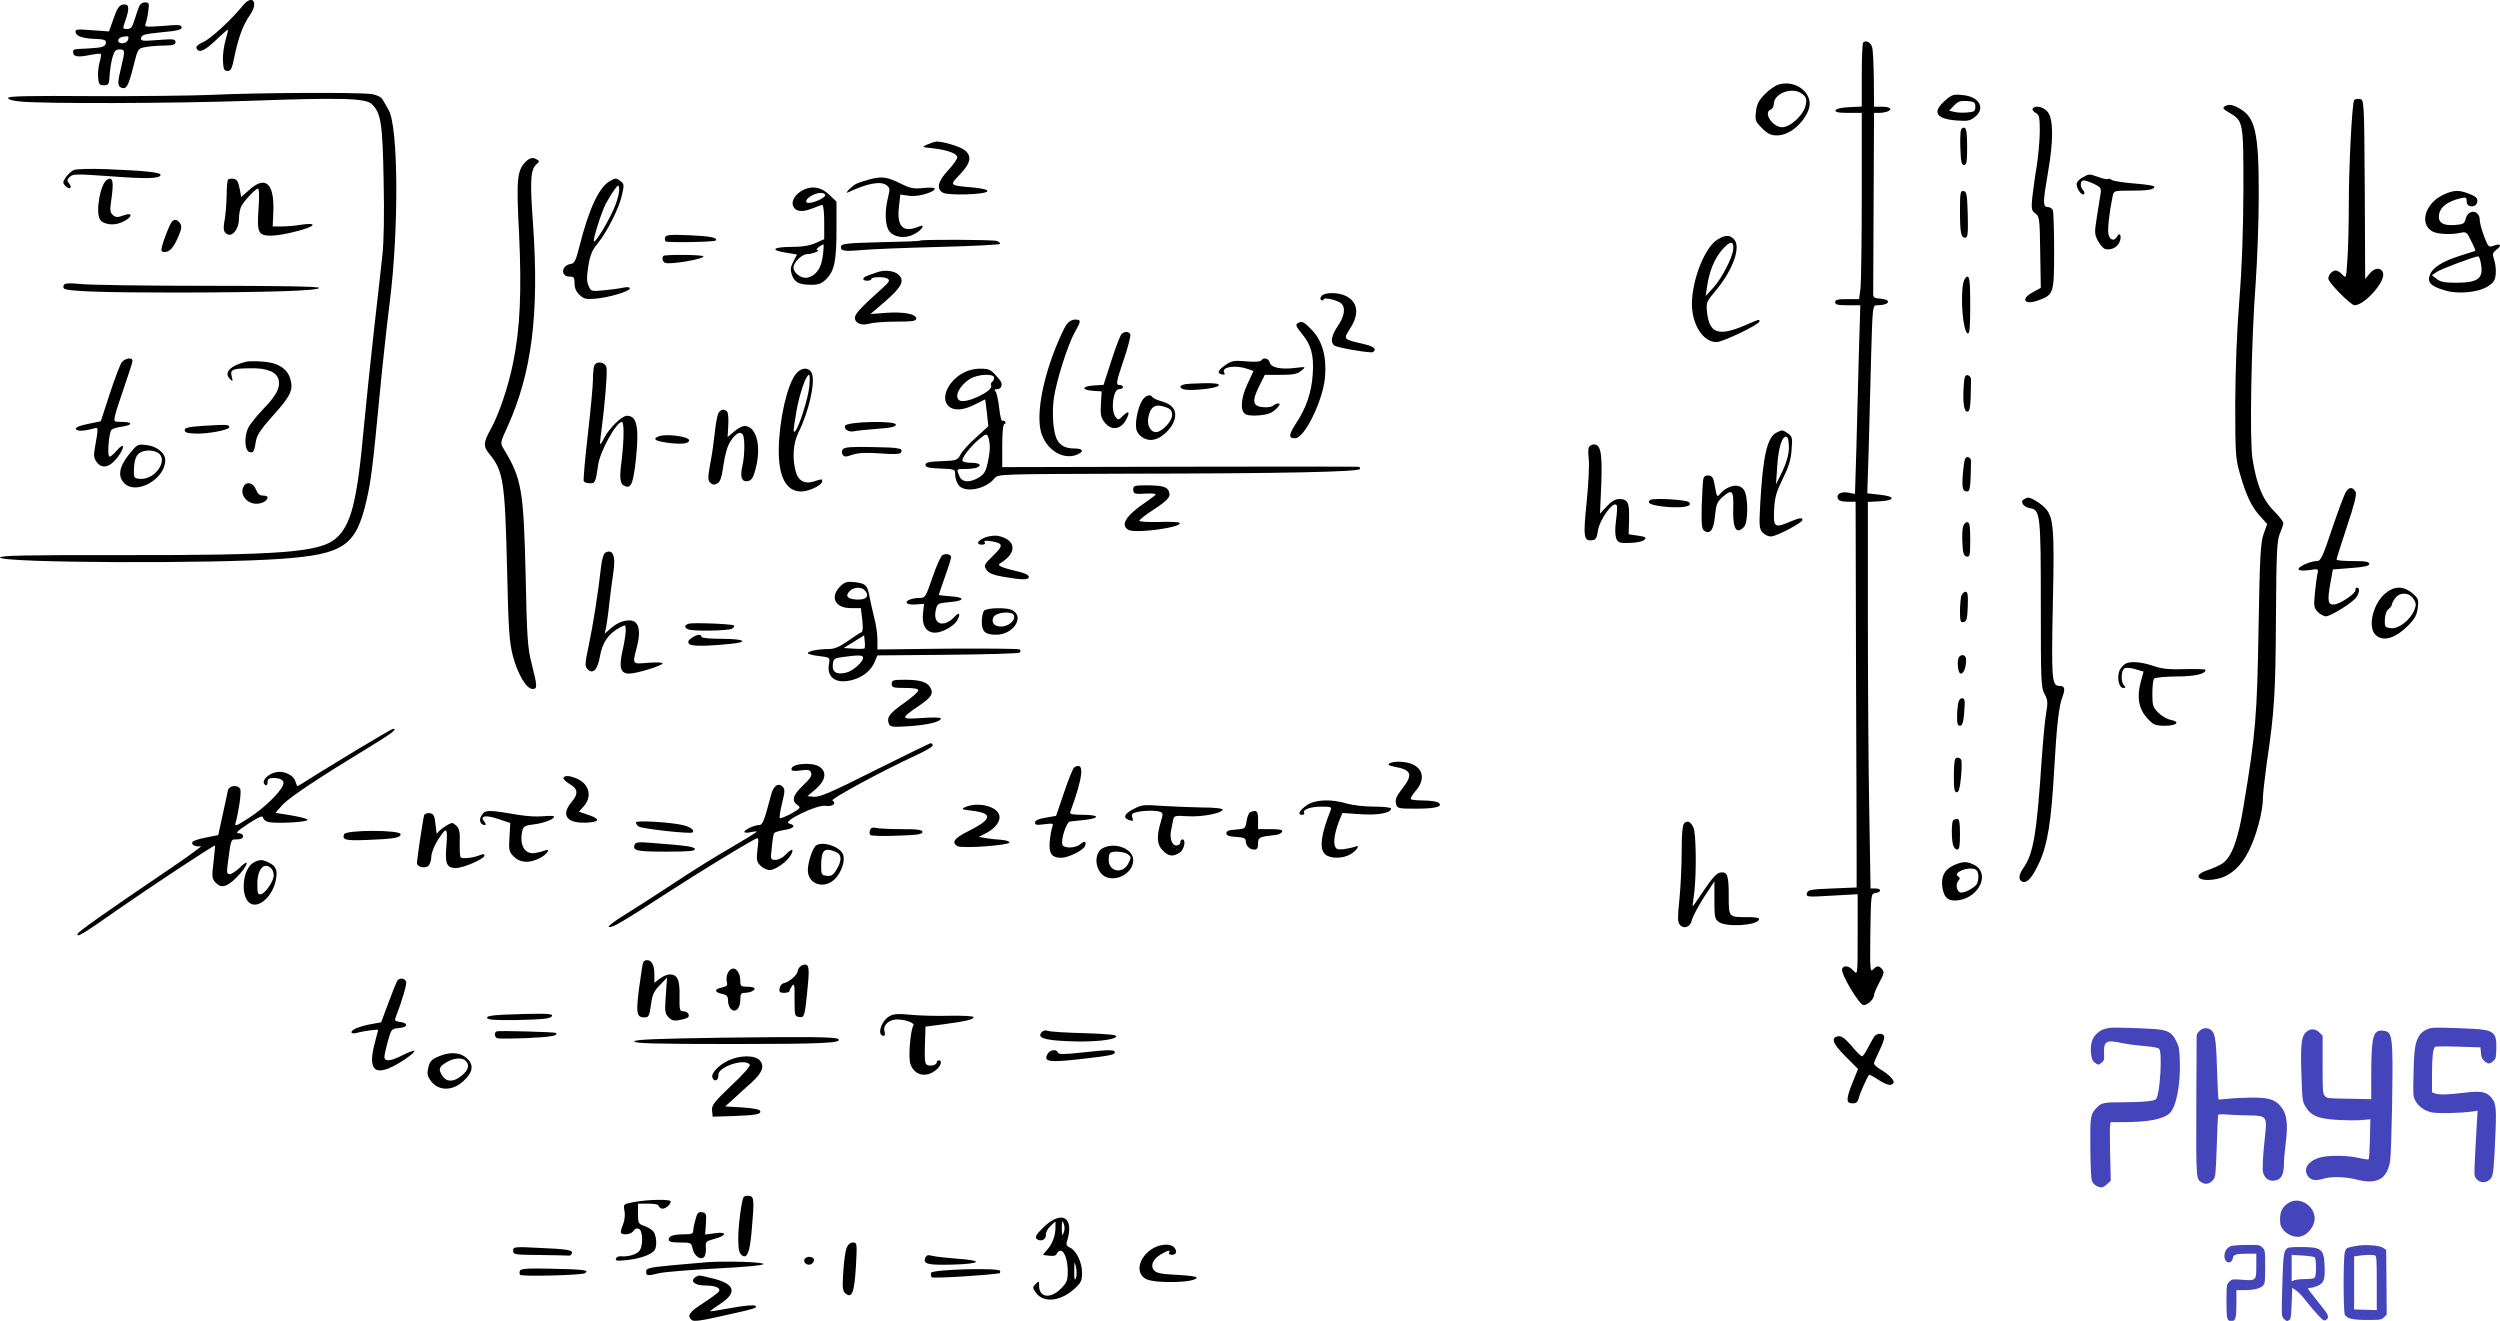<svg height="645.414pt" preserveAspectRatio="xMidYMid meet" viewBox="0 0 1221.639 645.414" width="1221.639pt" xmlns="http://www.w3.org/2000/svg"><g transform="matrix(.1 0 0 -.1 -3.244 695.164)"><path d="m1218 6923c-54-67-158-163-193-177-21-9-35-21-33-28 10-28 38-17 94 36 32 31 59 54 60 53 2-2-4-26-12-54-8-29-14-73-12-100 2-40 6-48 23-48 16 0 21 12 32 65 20 98 43 160 76 207 45 64 13 106-35 46z"/><path d="m711 6917c-5-13-15-42-22-65-10-33-17-42-35-42-23 0-23 1-9 41 20 57 19 79-4 79-25 0-35-14-57-79l-19-53-83 6c-76 6-83 5-80-11 4-20 39-30 106-32 29-1 42-5 42-15 0-22-14-27-83-31-81-4-77-3-77-19 0-21 21-25 78-14 29 6 55 9 57 6 2-2 0-21-6-41-6-21-9-54-7-75 3-32 6-37 28-37 23 0 25 4 28 45 1 25 7 64 13 88 10 34 16 42 35 42 28 0 28-5 9-85-19-77-19-94 1-102 24-9 34 8 58 103 22 89 22 89 62 96 21 4 63 7 92 7 41 1 52 4 52 17 0 15-10 16-86 10-78-6-85-5-82 11 3 15 20 19 101 27 76 7 97 12 97 24s-13 14-91 7c-86-6-91-6-85 11 4 10 10 37 13 61 5 39 4 43-16 43-13 0-25-9-30-23zm-54-162c-8-19-47-20-47-1 0 8 10 16 23 18 28 5 31 3 24-17z"/><path d="m9137 6744c-4-4-7-76-7-160v-153l-62-3c-38-2-63-8-66-15-3-10 14-13 62-13h66v-402c0-222-3-427-6-455l-7-53h-58c-46 0-59-3-59-15s13-15 61-15h62l-7-230c-3-126-9-334-12-461l-7-231-31 6c-37 7-61-6-53-28 4-11 19-16 47-16h40l2-820c2-451 3-875 3-942v-123l-120-5c-107-4-120-7-123-24-4-18 2-18 122-11l126 7v-198c0-198 0-198-20-176-23 25-48 29-56 9-8-22 84-177 105-177 20 0 51 30 51 49 0 8 12 35 26 62 22 40 25 51 14 64-16 19-25 19-45-1-14-15-15 1-13 178 3 192 3 193 26 196 29 4 29 22-1 22h-24l-6 362c-4 199-7 624-7 944v583l57 3c78 4 79 24 2 32l-62 7 7 217c3 119 9 326 12 460 7 242 7 242 30 242 59 0 73 27 17 32-36 3-38 5-37 36 0 17 1 221 2 452l2 420h24c13 0 31 3 40 6 29 11 16 24-24 24h-40l-1 133c-1 72-4 143-8 157-7 25-30 37-44 24z"/><path d="m8725 6539c-17-5-48-26-69-48-30-31-39-49-43-85-5-42-3-48 30-81 28-28 43-35 74-35 58 0 127 57 153 125 29 75-58 149-145 124zm115-47c19-15 22-25 16-54-9-47-74-108-115-108-47 0-94 72-56 86 8 4 15 15 15 26 0 55 93 88 140 50z"/><path d="m1065 6488c-99-4-362-7-584-6-297 2-405 0-408-8s17-14 54-18c105-12 751-10 1125 3 441 16 566 13 596-15 46-43 54-92 59-374 4-164 1-303-6-365-6-55-24-219-41-365-16-146-39-362-50-480-32-357-62-475-136-539-77-68-266-83-1047-82-473 1-598-2-594-12 8-26 1038-31 1375-6 304 22 364 63 415 284 22 92 32 176 63 500 14 149 37 360 51 470 45 356 42 855-5 938-9 16-22 39-29 51-8 14-27 23-55 28-58 9-561 7-783-4z"/><path d="m9537 6460c-64-56-45-89 55-97 54-4 67-2 91 17 53 42 22 100-60 107-45 5-53 2-86-27zm148-30c0-22-5-25-39-28-22-2-50-1-64 3l-25 6 24 25c19 20 31 24 64 22 35-3 40-6 40-28z"/><path d="m11536 6462c-10-17-26-322-26-508 0-99-3-222-7-273-6-90-6-91-25-71-10 11-24 20-31 20-18 0-37-21-37-40s110-130 128-130c47 0 146 109 140 153-5 33-41 34-67 1l-21-26-2 438c-3 439-3 439-25 442-11 2-24-1-27-6z"/><path d="m10902 6431c-10-6-4-14 22-29 71-42 71-41 71-377-1-201-7-379-20-540-12-150-19-339-20-505 0-243 2-271 22-340 31-109 57-163 98-209l36-40-17-48c-15-41-19-105-25-458-7-432-14-518-74-877-26-161-58-246-103-276-14-9-46-24-71-32-89-29-36-65 58-40 56 15 107 62 142 133 36 70 69 193 69 253 0 24 9 103 19 176 38 255 43 345 45 713 2 321 5 375 19 409 9 21 17 44 17 52 0 7-22 35-48 61-53 54-83 127-103 255-14 91-6 565 16 858 8 113 15 306 15 430 0 312-17 382-102 426-31 16-47 17-66 5z"/><path d="m9965 6421c-3-6 4-15 15-21 17-9 20-21 20-88 0-42-7-120-15-172-9-52-18-122-22-156-5-54-3-63 16-76 19-14 21-25 23-189l3-174-37-20c-66-35-43-67 28-40 72 27 74 34 74 241 0 100-3 189-6 198s-15 16-25 16c-25 0-24 23 1 169 27 154 27 260-1 295-20 26-62 35-74 17z"/><path d="m9615 6317c-3-7-5-49-3-93 2-62 6-79 18-79s15 17 15 89c0 63-4 91-12 93-7 3-15-2-18-10z"/><path d="m4565 6246c-30-13-30-13 26-19 74-9 119-26 119-44 0-9-20-38-45-64-50-53-58-91-25-109 27-15 212-9 217 7 3 7-19 13-64 18-125 11-122 9-69 65 53 57 59 89 21 119-23 17-105 42-138 41-7-1-25-7-42-14z"/><path d="m2601 6161c-42-42-46-85-32-354 13-280 5-460-29-627-24-120-71-257-110-326-36-65-37-84-6-121 68-82 76-137 86-553 7-312 11-365 29-435 24-89 66-160 96-160 24 0 24 11-5 125-19 75-23 126-29 430-10 416-19 472-106 616-19 31-19 31 17 110 119 262 156 552 125 992-16 217-12 267 19 293 12 10 12 14 2 20-21 14-37 10-57-10z"/><path d="m393 6121c-12-6-30-22-39-36-16-24-16-27-1-43 20-20 35-8 17 13-11 13-11 19 3 32 15 15 32 15 189 4 185-14 249-13 255 5 4 13-68 21-262 29-80 3-149 1-162-4z"/><path d="m10208 6084c-16-8-28-23-28-32 0-24 26-59 36-49 4 4 2 13-4 19-17 17-15 48 3 48 8 0 31-8 50-17 33-16 36-21 32-48-3-16-11-67-18-113-12-76-12-85 5-117 10-18 25-36 33-39 26-10 60 5 72 31 13 28 3 55-11 29-13-24-35-19-42 9-6 22 3 106 20 188 6 27 6 27 89 27 84 0 115 5 115 20 0 4-44 11-97 15-54 4-104 12-111 17-7 6-15 8-18 5s-24 1-46 9c-49 17-46 17-80-2z"/><path d="m4285 6076c-27-7-59-17-71-24-21-11-57-49-39-41 96 45 160 57 189 36 17-13 18-19 8-60-17-67-15-138 6-165 24-31 78-38 121-15 38 19 59 53 25 38-78-33-110-2-99 95l7 61 42-6c42-7 126 17 126 35 0 5-25 6-55 3-47-5-64-2-108 20-69 34-93 38-152 23z"/><path d="m554 6072c-31-20-55-153-34-191 13-25 64-34 104-17 56 23 64 55 9 34-25-9-35-9-48 2-14 12-16 24-10 65 15 101 10 127-21 107z"/><path d="m1147 6074c-4-4-7-39-7-78-1-39-5-91-9-115-10-50-6-67 15-75 25-10 54 30 54 75 0 22 5 50 11 62 15 28 70 87 82 87 6 0 7-37 3-95-9-120-2-135 61-135 55 0 203 38 203 52 0 6-19 7-52 2-29-5-73-9-98-9h-45l3 71c6 139-38 180-117 108l-40-35-8 43c-6 32-14 44-29 46-11 2-23 0-27-4z"/><path d="m3013 6067c-53-29-103-137-148-315-18-72-25-88-43-90-47-7-52-62-6-62 21 0 24-5 24-33 0-23 8-41 25-57 20-19 32-22 77-18 67 6 168 36 168 50 0 7-12 8-32 4-18-4-61-10-95-13-60-6-63-5-74 21-10 20-10 43-2 96 9 55 18 78 46 112 47 58 104 171 119 237 11 49 10 55-7 67-22 17-24 17-52 1zm26-119c-22-59-96-184-104-176-7 6 35 139 57 183 12 22 30 52 42 68 20 28 21 28 24 7 2-12-6-49-19-82z"/><path d="m3963 6026c-44-20-68-58-53-85 13-25 46-27 97-6 19 8 39 15 44 15s9-38 9-83v-84l-42-19c-30-13-66-19-120-19-90 0-104-16-25-28l54-9-18-35c-14-27-15-40-7-64 13-37 35-49 93-49 38 0 52 5 75 28 40 40 50 88 50 243v135l-33 32c-39 38-80 47-124 28zm102-26c7-11-52-40-81-40-22 0-12 23 17 37 29 15 56 16 64 3zm-12-299c-7-60-33-97-75-106-28-7-68 22-68 49 0 26 41 66 68 66 25 0 69 19 47 20-5 0-1 7 9 15 11 8 21 13 23 12 1-2 0-27-4-56z"/><path d="m9610 5922c0-109 5-132 26-132 12 0 14 20 12 112-3 98-5 113-20 116-16 3-18-7-18-96z"/><path d="m11974 6001c-91-41-122-145-54-181 24-13 94-16 135-6 29 6 32 4 53-40 13-25 22-47 20-48s-35-12-74-24c-86-27-135-58-148-94s3-54 69-74c67-22 170-12 217 20 26 17 34 30 36 60 2 21-2 52-8 69-9 28-8 33 12 49 28 21 20 32-14 19-24-9-27-7-47 46-11 30-21 65-21 78 0 53-58 57-70 4-5-21-13-24-54-27-52-3-76 9-76 40 0 44 39 76 111 92 22 5 25 2 25-17-1-31 48-32 52-1 2 17-6 25-38 38-52 20-75 20-126-3zm181-335c15-75-12-96-121-96-55 0-77 4-95 19l-23 18 26 17c21 14 178 73 200 75 4 1 10-14 13-33z"/><path d="m872 5868c-11-14-40-87-49-125-4-18-1-23 14-23 25 0 44 22 68 78 14 32 16 48 9 60-14 22-29 25-42 10z"/><path d="m3283 5793c-3-8-2-17 2-21 7-7 237-3 244 4 14 14-27 22-127 26-90 4-115 2-119-9z"/><path d="m8425 5781c-62-37-125-198-125-316 1-101 55-185 120-185 31 0 210 86 210 101 0 12 4 13-75-21-126-53-170-37-181 66-5 47-3 51 41 104 86 102 127 217 90 253-21 22-43 21-80-2zm77-47c-4-42-56-143-98-189l-37-40 7 45c11 76 35 135 72 179 40 47 60 48 56 5z"/><path d="m4529 5776c-2-3-90-6-194-8-162-4-190-7-193-20-4-23 14-26 103-18 44 4 214 11 378 15 163 4 297 11 297 15s-7 11-16 14c-17 7-368 8-375 2z"/><path d="m3274 5701c-8-9-4-29 9-34 25-9 187 18 187 32 0 8-187 10-196 2z"/><path d="m4315 5620c-11-4-30-10-42-15-28-9-30-25-3-25 11 0 20 3 20 8 0 11 63 13 80 2 12-9 8-16-25-46-101-90-135-126-135-144 0-28 31-41 71-30 19 6 78 10 131 10 79 0 98 3 98 15 0 22-62 34-147 28l-77-6 72 62c82 71 98 104 62 133-23 18-69 22-105 8z"/><path d="m9626 5569c-15-77-1-239 22-247 9-3 12 29 12 137 0 113-3 141-14 141-7 0-16-14-20-31z"/><path d="m345 5560c-4-6-4-14 0-18 14-14 184-20 550-20 453 1 701 9 697 23-1 7-193 10-550 10-301 0-579 4-618 9-51 5-74 4-79-4z"/><path d="m6491 5506c-8-10-9-16-1-21 5-3 10-2 10 3 0 13 65-2 85-18 24-20 18-63-15-111-32-47-38-80-17-96 11-9 144-33 182-33 8 0 15 6 15 14 0 9-20 19-52 26-105 25-102 22-68 77 46 71 38 128-20 158-37 19-104 19-119 1z"/><path d="m5242 5363c-10-16-33-65-51-110-71-179-97-347-67-427 30-78 105-121 169-97 38 15 34 31-9 31s-70 13-86 43c-19 35-26 125-16 202 12 84 68 263 103 324 31 54 31 61 1 61-16 0-32-10-44-27z"/><path d="m6372 5371c-10-6-4-18 22-50 46-55 60-107 53-201-6-87-32-163-82-238-36-56-37-72-4-72 46 0 135 182 146 296 9 100-12 178-62 231-43 45-51 48-73 34z"/><path d="m5513 5319c-7-7-29-65-50-130l-38-118-48-3c-59-4-62-22-4-26l43-3-4-62c-3-52 0-66 18-89 33-43 80-36 106 14 20 38 12 46-17 17-21-21-23-21-36-4-24 34-11 135 18 135 11 0 19 5 19 10 0 6-7 10-15 10-21 0-20 9 20 128 20 58 33 112 31 119-7 16-28 17-43 2z"/><path d="m626 5179c-8-12-34-81-58-154l-43-132-63-13c-38-7-61-17-59-24 4-12 34-12 81 0 32 8 31 19 10-106-4-27-1-42 13-59 27-33 65-22 103 30 35 49 30 72-7 29-13-16-30-30-35-30-13 0-4 118 10 132 5 5 28 12 51 15 53 7 53 23 0 23-41 0-41 0-34 33 4 17 25 82 46 142 21 61 39 116 39 123 0 20-38 14-54-9z"/><path d="m6195 5190c-4-6-33-8-73-4-60 5-71 3-101-18-38-26-44-41-17-46 12-3 16 0 11 8-17 28 54 40 113 19l30-10-29-62c-32-68-37-127-14-147 10-8 35-11 71-8 43 4 61 11 82 31 19 19 22 27 11 27-8 0-20-5-26-11s-28-9-49-7c-51 4-55 30-18 104l27 54h78c62 0 81 4 100 20 24 20 24 20-28 14-71-9-119 1-126 26-5 21-31 27-42 10z"/><path d="m1235 5184c-77-19-110-53-80-83 15-15 16-14 10 10-9 35 1 40 88 41 83 2 131-17 141-56 9-38-10-75-73-141-32-33-66-75-75-93-22-43-18-115 7-120 18-4 22 3 31 59 5 26 27 58 80 117 89 99 103 128 87 182-15 52-63 81-139 85-31 2-66 2-77-1z"/><path d="m2936 5164c-3-9-6-38-6-66 0-27-11-148-25-269s-23-224-20-229c4-6 17-10 30-10 26 0 28 5 40 88 8 66 89 212 116 212 12 0 11-87-1-189-12-89-8-116 17-125 30-12 40 14 53 133 16 156 5 211-44 211-25 0-86-60-111-108-9-19-18-32-20-30-1 1 1 30 6 63 17 127 30 288 25 311-7 28-50 34-60 8z"/><path d="m3921 5124c-42-54-80-220-83-362-3-138 35-212 109-212 39 0 103 31 103 50 0 12 0 12-37 0-46-16-80 1-92 47-18 65-13 139 13 191 50 100 83 243 66 288-13 33-52 32-79-2zm66-63c-6-57-50-196-68-215-12-13-12-4 6 100 15 84 46 174 61 174 4 0 4-26 1-59z"/><path d="m4735 5127c-73-41-107-124-67-160 26-24 71-21 128 8 27 14 50 25 50 25 1 0 5-30 9-66l7-65-61-56c-34-30-68-68-76-84-14-27-19-28-93-31-60-2-77-6-77-18s16-16 73-18c71-3 72-3 72-30 0-15 7-38 16-50 28-41 133-22 176 32 17 21 17 21 660 23 759 1 1122 9 1126 23 2 6-2 11-10 11-7 1-401 1-875 0l-863-2v105c0 68 4 106 11 106 5 0 7 5 4 10-4 6-10 8-15 5-4-2-11 26-15 63s-12 73-17 80c-8 9-6 12 6 12 23 0 31 25 14 45-42 51-48 55-95 55-31 0-62-8-88-23zm155-21c0-8-4-17-10-21-5-3-7-11-4-18 10-27-126-91-155-72-28 17 0 74 53 106 38 23 116 26 116 5zm-26-298c8-33 7-61-5-118-9-41-17-55-42-71-46-28-85-25-97 7-14 35-15 34 29 34 22 0 46 3 55 6 29 11 17 24-23 24-22 0-42 4-45 9-7 11 35 67 76 102 40 34 44 35 52 7z"/><path d="m9628 5063c-5-81 2-123 18-123 10 0 14 17 16 65 1 36 2 75 2 87 1 14-6 24-16 26-13 3-17-7-20-55z"/><path d="m5818 5073c-25-6-22-20 5-25 42-7 160 7 165 20 3 9-16 12-75 11-43-1-86-3-95-6z"/><path d="m5616 4998c-25-36-41-124-28-153 14-31 52-50 85-41 39 9 84 53 97 92 16 46-5 79-60 94-21 6-42 15-45 20-10 17-33 11-49-12zm118-38c19-7 26-17 26-36 0-31-50-84-79-84-27 0-45 35-37 73 11 55 36 68 90 47z"/><path d="m3541 4928c-5-13-12-54-16-93-4-38-13-106-22-149-12-69-12-81 0-93 11-11 20-12 34-4 15 8 22 28 31 92 8 54 20 94 35 116 26 38 47 49 59 31 11-17 10-104-2-153-11-49-5-75 19-75 27 0 37 18 51 84 21 101-6 186-59 186-11 0-34-12-51-27l-32-27 3 55c2 30 0 60-4 67-13 19-37 14-46-10z"/><path d="m4162 4871c-7-17 18-32 43-27 11 3 62 8 113 12 70 5 92 10 92 21 0 20-240 15-248-6z"/><path d="m1030 4871c-75-5-95-9-95-21 0-11 13-16 50-17 60-3 171 18 168 32-2 12-7 13-123 6z"/><path d="m8714 4838c-46-22-67-115-80-346-6-110-5-124 11-142 10-11 28-20 41-20 26 0 154 67 154 81 0 13-13 11-66-11-70-30-77-24-72 63 3 59 11 86 42 149 28 56 40 93 43 141 5 59 4 65-18 81-27 18-27 18-55 4zm60-76c-1-34-12-71-32-114l-31-63 6 90c6 92 25 150 46 142 7-2 11-24 11-55z"/><path d="m3250 4819c-33-14-14-24 62-33 57-6 88-1 88 14 0 19-115 34-150 19z"/><path d="m662 4730c-48-60-55-107-22-140 59-59 200 21 200 113 0 35-42 69-93 74-43 5-44 4-85-47zm132 14c72-27 0-142-82-132-25 3-27 6-25 51 1 30 8 56 19 68 17 19 57 25 88 13z"/><path d="m7796 4765c-3-9-3-34 0-58 3-23-1-116-10-206-18-175-15-195 28-189 16 2 22 12 26 43 9 60 78 154 93 127 3-4 1-38-4-76-9-74-1-105 29-107 50-3 99 4 110 15s6 15-31 20l-46 7 2 74c2 81-6 98-49 98-19 0-38-12-60-36l-33-35 6 141c6 153-2 197-36 197-10 0-21-7-25-15z"/><path d="m4152 4757c-7-7-7-18-2-27 7-12 15-12 49 0 29 9 66 11 135 6 65-5 96-4 101 4 13 21-7 25-140 27-98 2-135 0-143-10z"/><path d="m9625 4646c-7-79-3-96 21-96 10 0 14 16 16 65 1 36 2 73 2 82 1 10-6 19-15 21-14 2-18-10-24-72z"/><path d="m8356 4613c-2-10-6-69-8-132-2-97 0-116 14-124 28-18 45 7 51 75 5 54 10 67 37 91 47 42 55 32 52-58-3-96 15-127 52-89 22 22 22 151 0 182-24 35-81 23-121-25-9-12-13-4-20 39s-12 54-30 56c-14 2-23-3-27-15z"/><path d="m1222 4573c-19-37 16-83 63-83 29 0 55 15 55 32 0 4-10 8-23 8-16 0-26 9-34 30-13 34-47 41-61 13z"/><path d="m5570 4560c0-22 6-24 68-20 23 1 42-1 42-4s-21-19-47-37c-99-66-129-115-85-137 35-19 269 14 248 35-4 4-49 6-101 4-52-1-95 1-95 6s29 28 63 50c77 51 91 66 82 91-7 25-33 32-112 32-56 0-63-2-63-20z"/><path d="m11497 4550c-8-11-38-92-68-180-47-141-56-160-75-160-32 0-96-29-89-41 4-6 25-7 52-3 46 7 46 7 39-22-3-16-9-59-12-95-6-59-4-69 15-88 11-11 29-21 39-21 20 0 104 50 140 83 22 21 30 57 12 57-6 0-9-5-7-11 3-16-72-67-103-71-32-4-36 17-20 104l12 67 89 7c65 5 89 10 89 20 0 11-19 14-80 14-44 0-80 3-80 7 0 5 23 77 51 162 37 110 49 159 42 170-15 23-30 24-46 1z"/><path d="m8098 4509c-26-16 8-29 88-35 78-5 120 5 99 24-13 12-170 21-187 11z"/><path d="m9921 4511c-19-12 1-38 32-43 49-7 52-32 52-468 0-374 1-408 18-439 16-29 17-41 8-95-6-33-15-131-21-216-25-375-41-471-91-541-23-33-24-58-4-66 24-8 49 21 83 95 40 87 58 199 72 447 12 213 23 316 40 359 16 43 12 56-15 56-36 0-39 32-31 409 8 360 3 416-37 459-22 24-68 52-84 52-4 0-14-4-22-9z"/><path d="m9625 4377c-4-13-5-50-3-82 2-48 7-60 21-63 15-3 17 6 17 82 0 69-3 86-15 86-8 0-17-10-20-23z"/><path d="m4851 4327c-40-14-53-37-21-37 13 0 19 4 14 12s3 9 31 5c61-10 62-21 10-71-45-44-46-48-32-69 11-16 31-25 83-34 93-16 124-16 124 0 0 9-22 19-57 27-32 7-66 17-76 22-18 9-18 11 5 25 72 49 62 108-22 126-14 3-40 0-59-6z"/><path d="m2989 4250c-8-5-16-36-20-72-13-119-39-283-60-382-19-90-19-100-5-115 27-26 49-2 61 68 12 65 43 109 98 137 27 14 27 14 27-16 0-17-7-62-16-100-18-81-9-110 33-110 36 0 163 39 163 50 0 5-31 6-70 3-80-7-78-10-55 79 21 81 8 128-36 128-34 0-63-13-98-44l-24-21 7 30c3 17 11 70 16 120 6 49 14 115 19 146 14 83-2 122-40 99z"/><path d="m4638 4239c-8-4-30-53-49-109-31-91-36-100-59-100-39 0-71-12-67-24 2-6 21-10 44-8l41 3-5-45c-7-60 15-96 59-96 35 0 93 33 108 60 18 34 10 43-13 18-51-55-105-39-93 26 8 40 9 40 74 46 72 6 70 24-3 28-30 2-55 5-55 7s14 42 30 88c17 47 30 90 30 95 0 15-24 21-42 11z"/><path d="m4143 4091c-58-54-33-111 48-111h48l7-57c4-37 3-58-4-61-5-1-36-21-67-43-41-29-66-39-94-39-49 0-101-10-101-20 0-4 24-11 54-14 55-7 55-7 49-40-11-67 36-98 115-77 51 14 91 46 108 87l14 33 344 3c189 2 348 6 352 11 4 4 4 10 0 15-4 4-163 5-352 4l-344-4v49c0 26-7 75-16 108-8 33-19 79-23 103-10 54-19 63-73 69-34 4-48 0-65-16zm117-26c23-27 4-46-42-43s-57 17-33 42c21 20 59 21 75 1zm-3-282c-3-2-27-3-53-1l-49 3 50 31 50 31 3-30c2-16 1-31-1-34zm-7-46c0-20-51-65-82-72-46-12-70 2-66 38 3 30 6 32 48 38 79 11 100 10 100-4z"/><path d="m11686 4050c-59-52-84-162-46-200 37-37 99-18 164 49 29 30 39 49 43 83 5 40 2 47-27 71-44 37-89 36-134-3zm140-25c14-21 14-30 4-55-20-48-76-92-113-88-30 3-32 5-31 42 1 24 8 44 18 51 9 7 16 16 16 21s7 20 16 32c22 31 69 30 90-3z"/><path d="m9616 4038c-3-13-6-47-6-76 0-46 3-53 18-50 14 3 18 16 20 76 2 57 0 72-11 72-8 0-17-10-21-22z"/><path d="m4842 3968c-7-7-12-31-12-55 0-48 17-63 70-63 84 0 141 87 79 120-25 14-123 12-137-2zm145-23c9-24-26-55-62-55-34 0-49 18-39 44s92 34 101 11z"/><path d="m3398 3904c-22-7-23-20-2-28 25-10 197-7 214 4 8 5 12 12 9 15-8 8-199 15-221 9z"/><path d="m3412 3834c-17-12-20-19-12-29 10-12 80-12 208 1 88 9 58 24-48 24-60 0-100 4-100 10 0 15-23 12-48-6z"/><path d="m9607 3743c-14-13-8-83 7-83 14 0 26 29 26 68 0 21-19 30-33 15z"/><path d="m10422 3710c-12-5-27-22-33-36-13-36-2-84 19-84 12 0 13 3 4 12-18 18-15 77 4 85 8 3 33 1 53-6l38-11-14-52c-20-75-9-131 32-176 29-32 38-36 85-37 59 0 79 19 30 29-17 3-45 19-61 35-26 26-29 36-29 93 0 35 4 68 8 73 4 6 52 10 107 11 92 0 145 12 145 32 0 4-44 5-99 4-71-3-111 1-145 12-63 22-117 28-144 16z"/><path d="m4390 3610c0-18 7-20 65-20 45 0 65-4 65-12 0-7-32-35-70-62-71-50-86-70-74-101 6-16 17-17 98-12 92 6 156 22 156 38 0 5-40 6-92 2-105-7-107-3-19 57 64 43 76 61 60 91-14 28-50 39-125 39-57 0-64-2-64-20z"/><path d="m9604 3525c-4-9-7-39-8-68-1-40 2-52 14-52 11 0 16 15 20 57 3 32 4 62 2 68-5 15-22 12-28-5z"/><path d="m1775 3287c-93-57-196-119-228-140-31-20-59-37-61-37s-6 10-10 23c-6 25-43 47-77 47-49 0-99-47-69-65 6-3 10 3 10 14 0 16 6 21 28 21 40 0 58-14 46-38-18-39-94-111-165-157-65-42-71-44-65-23 16 59 28 147 23 162-10 25-56 21-61-6-3-13-14-67-26-120l-21-97-60-12c-33-6-62-16-66-21-8-15 16-26 41-21 11 3-67-54-174-126-278-188-424-291-428-302-8-22 26-2 189 113 146 102 472 318 482 318 1 0-2-36-7-80-9-71-8-82 9-100 24-27 47-25 84 6 35 29 76 83 68 90-2 3-18-9-35-26-17-16-38-30-47-30-14 0-15 8-10 48 17 128 14 122 46 122 19 0 29 5 29 15 0 9-9 15-22 15-17 0-4 12 47 46 55 35 71 42 73 30 2-9 13-18 25-21 36-9 192-1 192 10 0 8-61 21-155 34-2 1 14 19 35 42 39 39 177 131 422 280 109 66 140 90 116 89-5 0-84-47-178-103z"/><path d="m4309 3188c-210-106-271-132-298-130l-33 3 41 35c48 42 55 83 19 108-35 25-138 17-138-10 0-10 11-12 45-7 37 5 46 3 51-12 5-13-5-29-39-61-50-47-58-75-28-96 18-13 16-16-30-42-28-15-53-25-56-22s2 35 11 72c14 57 15 69 3 81-21 22-46 5-57-41-33-126-41-146-58-146-23 0-72-23-72-33 0-5 14-6 30-2 17 4 30 5 30 2 0-2-55-36-122-75-68-39-193-116-278-173-85-56-195-127-244-157-50-31-85-57-78-60 16-5 64 23 287 168 158 102 354 222 423 259 23 12 23 12 16-47-6-53-4-62 15-81 11-11 31-21 44-21 29 0 87 42 105 75 16 32 4 32-27 0-13-14-34-25-48-25-26 0-26 1-19 61 3 33 8 65 11 69 3 5 26 12 50 16 48 7 59 22 23 32-36 9 137 93 178 86 33-6 57 12 34 26-11 7 242 144 415 224 41 19 75 39 75 45s-4 11-9 11-127-60-272-132z"/><path d="m9587 3243c-4-3-7-42-7-85 0-61 3-78 14-78 10 0 16 20 21 74 4 41 4 79 1 85-8 12-20 14-29 4z"/><path d="m6822 3221c-10-6-2-11 24-16 85-15 93-38 38-108-28-36-35-52-30-72 6-24 8-25 99-25 96 0 135 11 107 30-8 5-40 10-71 10s-59 3-62 6c-4 4 7 22 23 41 44 50 40 102-11 128-31 16-96 20-117 6z"/><path d="m5282 3202c-7-5-29-60-50-123l-39-114-51-9c-36-6-52-14-52-24 0-12 9-13 46-8 41 5 45 4 39-12-4-9-10-41-13-71-5-60 9-81 57-81 33 0 108 37 115 57 9 24-1 28-22 10-23-21-81-22-88-3-9 23 20 111 36 113 8 1 41 5 73 8 78 9 72 25-9 25-49 0-65 3-62 13 64 173 72 251 20 219z"/><path d="m2786 3151c-3-5 10-18 29-30 42-24 45-48 10-89-54-65-22-106 79-100 61 4 62 18 2 38l-45 15 25 28c43 50 24 112-42 137-32 12-51 13-58 1z"/><path d="m6420 3018c-38-26-50-48-25-48 9 0 14 4 10 9-10 16 31 31 85 31 46 0 51-2 45-17-48-120-57-189-27-216 24-22 86-22 123 0 33 19 51 50 22 37-10-4-34-9-55-12-30-3-37 0-43 17-7 24 1 69 22 123l15 37 88-6c87-6 150 6 150 28 0 5-38 9-83 9-46 0-106 7-133 15-75 23-154 20-194-7z"/><path d="m4750 3008c-23-10-20-12 33-18 104-13 98-42-23-102-65-33-79-52-49-71 21-13 254 4 254 18 0 6-18 11-40 13-22 1-56 5-75 8l-35 6 37 19c46 24 72 60 63 89-14 43-106 64-165 38z"/><path d="m5573 2999c-44-22-55-42-27-53 24-9 26-8 19 13-4 15 1 20 26 25 39 8 93 8 112 0 13-5 13-11 1-51-21-70-18-110 11-138 28-29 51-31 83-9 22 15 31 64 12 64-5 0-10-7-10-15s-9-15-19-15c-22 0-34 36-26 75 3 14 7 36 10 49 4 22 8 23 72 19 69-4 164 14 170 32 2 6-38 11-104 11-60 1-148 5-198 8-80 6-95 5-132-15z"/><path d="m2387 2969c-17-23-8-49 15-49 6 0 5 7-2 15-25 30 3 36 66 15l60-20-4-70c-4-63-2-71 21-94 31-31 76-34 126-8 37 18 59 52 25 37-11-4-33-10-50-12-50-7-76 45-58 113 4 17 16 23 53 27 50 6 101 25 101 38 0 4-24 5-53 2s-84 0-122 7c-147 25-161 25-178-1z"/><path d="m6142 2983c-6-2-15-22-18-43-6-38-7-39-53-42-33-2-46-7-46-18s13-16 48-18c37-2 47-7 47-21 0-22 19-41 42-41 13 0 18 8 18 30 0 30 6 33 89 42 14 2 26 9 29 16 3 9-13 12-57 12h-61v45c0 44-6 51-38 38z"/><path d="m2105 2968c-5-14-35-214-35-234 0-18 38-28 55-14 8 7 15 27 15 44 0 18 13 52 29 78 46 73 52 70 45-21-8-91 1-111 47-111 36 0 139 45 139 61 0 7-7 8-17 4-37-16-93-22-100-12-3 6-5 38-4 72 2 47-2 66-14 79-9 9-19 16-23 16-15 0-72-41-74-52-1-7-4 12-7 42-5 47-9 55-29 58-12 2-24-3-27-10z"/><path d="m9577 2943c-9-8-9-90-1-120 4-13 13-23 20-23 11 0 14 18 14 75 0 56-3 75-13 75-8 0-17-3-20-7z"/><path d="m3140 2933c0-6 6-15 13-20 13-11 256-38 264-29 11 10-9 26-45 35-58 15-232 25-232 14z"/><path d="m8262 2928c-8-8-12-52-12-137 0-70-5-174-11-234-9-85-9-110 1-123 21-25 53-13 60 22 4 16 30 66 58 110l52 79v-92c0-83 2-93 22-107 37-26 186-17 196 12 3 9-14 12-56 12-93 0-92-2-92 104 0 102-7 119-41 114-17-2-40-27-79-85-30-45-55-81-56-80s2 29 7 62c12 98 10 297-4 324-15 29-29 35-45 19z"/><path d="m4284 2895c-4-9-3-20 2-24s64-6 132-3c96 3 122 7 122 18s-22 14-102 14c-57 0-113 3-125 6-16 4-25 1-29-11z"/><path d="m1714 2875c-11-27 6-32 108-28 136 5 168 11 168 28 0 22-268 22-276 0z"/><path d="m3134 2825c-12-30 8-35 152-35 112 0 145 3 142 13-4 12-45 17-216 30-57 5-74 3-78-8z"/><path d="m4021 2821c-17-11-41-83-41-121 0-71 81-96 134-42 34 37 51 94 36 123-20 36-97 60-129 40zm93-31c32-12 34-42 6-88-16-27-26-33-48-30-25 3-27 6-27 48 1 79 14 91 69 70z"/><path d="m5423 2808c-38-18-44-81-12-122 46-58 159-13 159 63 0 54-86 89-147 59zm121-31c17-13 17-15 2-45-28-54-96-40-96 18 0 15 3 30 7 33 11 12 68 8 87-6z"/><path d="m1274 2738c-56-27-70-167-20-200 40-27 105 28 124 103 13 52 6 77-29 94-32 17-46 18-75 3zm84-30c7-7 12-22 12-34 0-28-41-88-63-92-14-3-17 5-17 52 0 71 34 108 68 74z"/><path d="m9583 2725c-48-21-67-56-59-110 8-53 32-70 82-62 101 17 151 132 74 172-35 18-55 18-97 0zm101-21c16-6 21-39 10-69-7-17-54-45-78-45-20 0-30 38-15 56 10 12 10 17 0 23-28 18 46 49 83 35z"/><path d="m3175 2248c-3-7-11-64-20-127-15-121-12-141 27-141 21 0 24 6 33 73 5 37 15 58 42 85l35 37-6-87c-6-79-4-90 14-108 15-15 27-18 52-13 18 3 37 9 42 13 12 12-2 30-24 30-16 0-18 8-17 73 2 81-10 107-48 107-12 0-34-9-49-21l-26-20v43c0 44-13 68-37 68-8 0-16-6-18-12z"/><path d="m3942 2228c-6-6-12-17-12-23 0-16-41-52-65-57-12-2-21-13-23-26-3-18 1-22 22-22 14 0 26 4 26 8 0 5 6 16 13 26 11 15 13 5 12-66 0-78 1-83 22-86 25-4 28 3 39 113 12 114 11 139-6 143-9 1-21-3-28-10z"/><path d="m3590 2199c-7-11-9-31-6-44 5-19 1-23-24-29-38-7-38-23 0-31 25-5 30-12 30-35 0-15 7-33 15-40 22-19 45 5 45 46 0 27 4 34 19 34 26 0 51 10 51 21 0 5-16 9-35 9-31 0-35 3-35 26 0 57-38 84-60 43z"/><path d="m1973 2158c-4-7-24-56-43-108l-35-94-45-8c-56-10-100-27-100-40 0-6 10-8 23-4 32 9 107 19 107 15 0-2-7-29-15-59-35-130-7-167 88-119 50 25 110 69 104 76-3 2-28-7-56-21-60-31-91-34-90-8 0 9 8 44 17 77 17 59 18 60 55 63 44 4 46 25 3 30-19 2-26 8-22 17 36 94 57 167 53 180-8 18-33 20-44 3z"/><path d="m2487 1993c-56-3-77-7-74-16s41-11 138-10c143 3 179 7 179 23 0 10-66 10-243 3z"/><path d="m4379 1986c-42-24-63-96-28-96 6 0 7 9 4 21-10 30 21 59 61 59s87-17 80-29c-15-24-26-156-15-188 18-55 74-70 123-32 26 20 35 49 16 49-5 0-10-4-10-9 0-13-27-21-45-14-13 4-15 22-13 97l3 91 85 11c113 15 150 24 150 35 0 6-49 8-117 7-65-2-152 1-193 5-59 6-81 4-101-7z"/><path d="m2460 1912c-14-5-12-29 3-34 6-2 71-2 144 1 117 5 156 12 142 25-5 5-275 12-289 8z"/><path d="m5122 1907c-22-26 11-38 125-43 121-6 234 5 240 23 3 8-40 12-154 16-87 2-167 7-179 11-13 5-25 2-32-7z"/><path d="m9192 1888c-5-7-19-32-31-55-12-24-25-43-30-43s-28 23-51 51c-31 36-49 49-64 47-39-6-29-35 34-98l62-62-26-64c-33-83-34-104-1-104 19 0 26 7 31 28 6 24 40 100 50 111 2 2 22-8 44-23 42-27 65-33 75-16 7 11-21 41-64 66-17 10-31 23-31 29 0 5 12 33 25 60 14 28 25 58 25 68 0 20-32 23-48 5z"/><path d="m3566 1881c-331-5-430-9-434-18-3-10 98-13 485-13 438 0 532 5 512 24-10 11-148 12-563 7z"/><path d="m5151 1801c-20-37 6-42 150-26 158 18 179 22 179 35s-31 13-164-2c-85-9-111-9-114 0-6 19-40 14-51-7z"/><path d="m2180 1791c-37-15-47-24-54-54-7-28-6-41 8-62 36-55 107-58 163-6 45 41 52 76 21 107-32 33-82 38-138 15zm128-23c20-20 14-45-19-72-38-32-73-33-93-4-23 33-20 46 17 68 36 22 77 26 95 8z"/><path d="m3595 1771c-51-23-90-65-81-86 9-23 31-12 29 13-5 40 131 85 153 51 4-7-33-49-91-103-85-81-96-96-93-122l3-29 100 3c113 4 138 9 132 25-2 7-36 14-87 17l-84 5 40 36c21 20 60 55 87 79 55 50 67 82 42 110-23 26-95 26-150 1z"/><path d="m3666 1102c-10-17-26-138-26-203 0-49 4-70 16-80 26-22 40 10 49 113 14 157 13 173-12 176-11 2-24-1-27-6z"/><path d="m3132 1078c-54-10-54-10-48-43 4-21 1-47-8-69-8-19-12-37-8-40 12-12 51-5 60 11 6 10 16 14 26 10 21-8 22-89 1-110-16-17-58-28-89-24-10 1-21-4-24-12-4-11 8-12 59-6 63 7 117 27 131 49 12 18 8 70-6 89-7 9-27 22-45 28-29 10-31 14-31 60v49h50c28 0 50-4 50-9s7-11 15-15c15-5 45 18 45 35 0 11-108 10-178-3z"/><path d="m3431 993c-6-21-11-46-11-55 0-15-9-18-44-18-54 0-76-8-76-26 0-10 15-14 55-14 54 0 56-1 62-30 7-35 39-58 56-41 6 6 10 26 9 44-3 31-1 33 42 45 62 16 61 37 0 27l-46-6 4 53c3 48 1 53-19 56-18 3-24-4-32-35z"/><path d="m5132 955c-34-33-43-48-35-56 18-18 48-6 46 18-1 11 9 31 22 43l25 23v-31c0-40-16-81-42-109-12-13-20-23-17-24 46-7 61-6 66 7 3 8 11 14 17 14 20 0 36-46 36-101 0-45-4-55-34-85-51-51-106-43-106 15 0 24-1 24-17 8s-16-18 3-44c37-50 120-40 187 21 32 29 37 40 37 78 0 51-28 109-59 123-16 7-20 15-15 30 38 118-24 156-114 70zm98-27c-7-19-9-15-9 22s2 41 9 23c6-14 6-32 0-45zm60-222c-6-15-9-5-8 34 0 50 1 52 8 21 5-19 4-44 0-55z"/><path d="m4169 853c-6-16-13-69-16-118-5-77-3-92 11-104 32-26 43 4 51 132 6 114 6 117-15 117-13 0-24-10-31-27z"/><path d="m5659 847c-65-44-79-120-25-146 50-23 246-17 246 8 0 5-43 10-95 13-70 3-100 8-111 20-22 22-10 55 29 79 35 21 52 25 42 9-3-5 3-10 14-10 23 0 28 19 9 38s-72 14-109-11z"/><path d="m2540 840c0-19 7-20 130-21 72-1 135-2 142-3 6-1 13 4 15 11 6 16-20 21-164 27-118 6-123 5-123-14z"/><path d="m4554 805c-12-30 11-36 132-33 143 4 155 20 22 29-51 4-105 10-120 14-21 6-29 3-34-10z"/><path d="m3964 799c-9-15 12-33 30-26 9 4 16 13 16 22 0 17-35 21-46 4z"/><path d="m3490 784c-25-2-102-9-172-15-113-11-128-14-128-31 0-21 6-22 63-8 23 6 148 16 277 23 146 7 234 16 233 22-3 10-177 15-273 9z"/><path d="m2573 742c-3-7-2-16 1-20 10-9 298-2 316 8 26 15-4 19-164 22-115 3-150 0-153-10z"/><path d="m4582 732c-2-7-1-17 4-22 6-6 265 9 332 20 1 0 2 5 2 11 0 17-331 8-338-9z"/><path d="m3431 711c-29-19-4-41 46-41 53 0 79-12 68-30-4-6-38-31-76-56-69-44-81-62-56-83 10-8 48-3 148 20 170 38 173 39 162 50-5 5-52 1-113-10-58-11-106-18-107-17-2 1 21 18 50 37 84 55 71 98-40 124-70 17-65 17-82 6z"/></g><g fill="#44b" transform="matrix(.054 0 0 -.054 990.24 662.826)"><path d="m750 2973c-57-10-88-25-119-57-40-41-55-100-46-179 6-45 12-61 32-77 32-25 35-25 64-1 22 17 24 26 21 89-4 105 24 120 164 87 33-7 119-19 190-25 88-8 134-16 144-26 32-32 8-420-28-456-18-18-126-28-289-28-185 0-206-4-250-52-55-58-58-82-55-363 1-145 7-274 13-293 11-34 51-62 89-62 12 0 35 14 52 31l31 30-6 238c-3 130-3 249 0 264l5 27h112c234 1 363 26 423 82 58 54 98 260 91 463-4 122-7 138-34 191-40 81-79 100-217 108-174 10-361 14-387 9z"/><path d="m3660 2971c-42-9-83-34-103-65-39-59-50-127-54-343-5-206-5-212 18-252 28-50 78-86 143-102 48-12 257-8 370 7l49 7-7-104c-4-57-11-189-16-294-9-177-9-192 8-214 35-47 100-46 136 2 22 29 27 86 42 452 7 191 0 235-44 283-45 48-92 56-241 38-146-18-229-20-265-6l-26 10v162c0 156 8 230 27 249 5 5 99 6 210 2l201-6 5-50c3-39 11-56 31-74 34-29 48-29 80 0 24 20 26 30 28 113 4 147-23 169-218 179-242 11-340 13-374 6z"/><path d="m1565 2945c-14-13-25-32-25-42s-1-297-3-638c-2-677-3-662 55-694 33-19 73-7 101 31 18 24 20 51 29 300 5 150 10 278 12 283 2 6 37 8 97 3 52-3 135-7 186-7 154-2 161-10 143-176-21-189-27-310-18-343 12-45 45-72 86-72 71 0 102 46 102 151 0 33 7 118 16 187 24 190 9 280-58 349-50 52-112 67-263 65-71-1-164-6-205-11-41-4-78-7-81-5-4 2-10 108-13 236-9 286-17 352-47 384-31 33-82 32-114-1z"/><path d="m2542 2944c-55-38-64-109-53-419 6-186 9-215 28-250 50-95 116-125 302-135 75-4 171-5 215-1l78 7-4-178c-2-97-7-181-11-184-4-4-42 1-85 11-104 26-285 27-363 3-106-33-149-107-99-170 26-34 68-41 132-21 74 23 202 20 308-7 182-47 274 5 301 168 12 77 27 831 19 994-7 152-20 181-86 186-88 7-103-51-104-401v-219l-201 4c-197 3-201 3-220 27-18 21-19 42-19 283v260l-29 29c-33 33-74 38-109 13z"/><path d="m2374 1391c-55-34-79-78-79-147 0-51 4-66 27-96 35-45 102-73 153-64 78 15 146 111 131 188-20 108-145 172-232 119z"/><path d="m1853 999c-39-11-66-56-61-101 6-59 69-64 76-6 4 30 34 38 145 38h67v-110c0-135-1-136-132-126-85 6-89 6-113-18-24-25-25-28-25-179 0-162 4-177 47-177 35 0 43 29 43 159v121h73c85 0 141 14 168 41 17 17 19 34 19 169 0 147-1 152-25 175-23 24-30 25-137 24-62 0-128-5-145-10z"/><path d="m2985 1000c-91-16-93-18-104-58-15-51-14-537 0-564 19-36 69-48 204-48 121 0 127 1 151 25l24 24-2 292-3 292-26 19c-31 23-161 33-244 18zm169-86c14-5 16-37 16-250v-245l-102 3-103 3v240 240l40 6c57 9 131 10 149 3z"/><path d="m2351 971c-24-24-29-73-37-372-6-232-6-237 15-258 23-23 29-25 51-11 12 7 16 40 20 150l5 141 35-23c19-13 59-55 88-93 30-39 78-96 108-128 47-51 56-57 74-47 29 16 25 42-15 92-19 24-62 78-95 121-61 77-61 77-33 77 15 0 46 9 69 19 56 26 67 57 62 179-6 156-27 172-220 172-93 0-111-3-127-19zm257-74c16-13 17-168 0-185-7-7-41-12-84-12-40 0-84-4-98-10l-26-10v120 119l98-6c53-3 103-10 110-16z"/></g></svg>